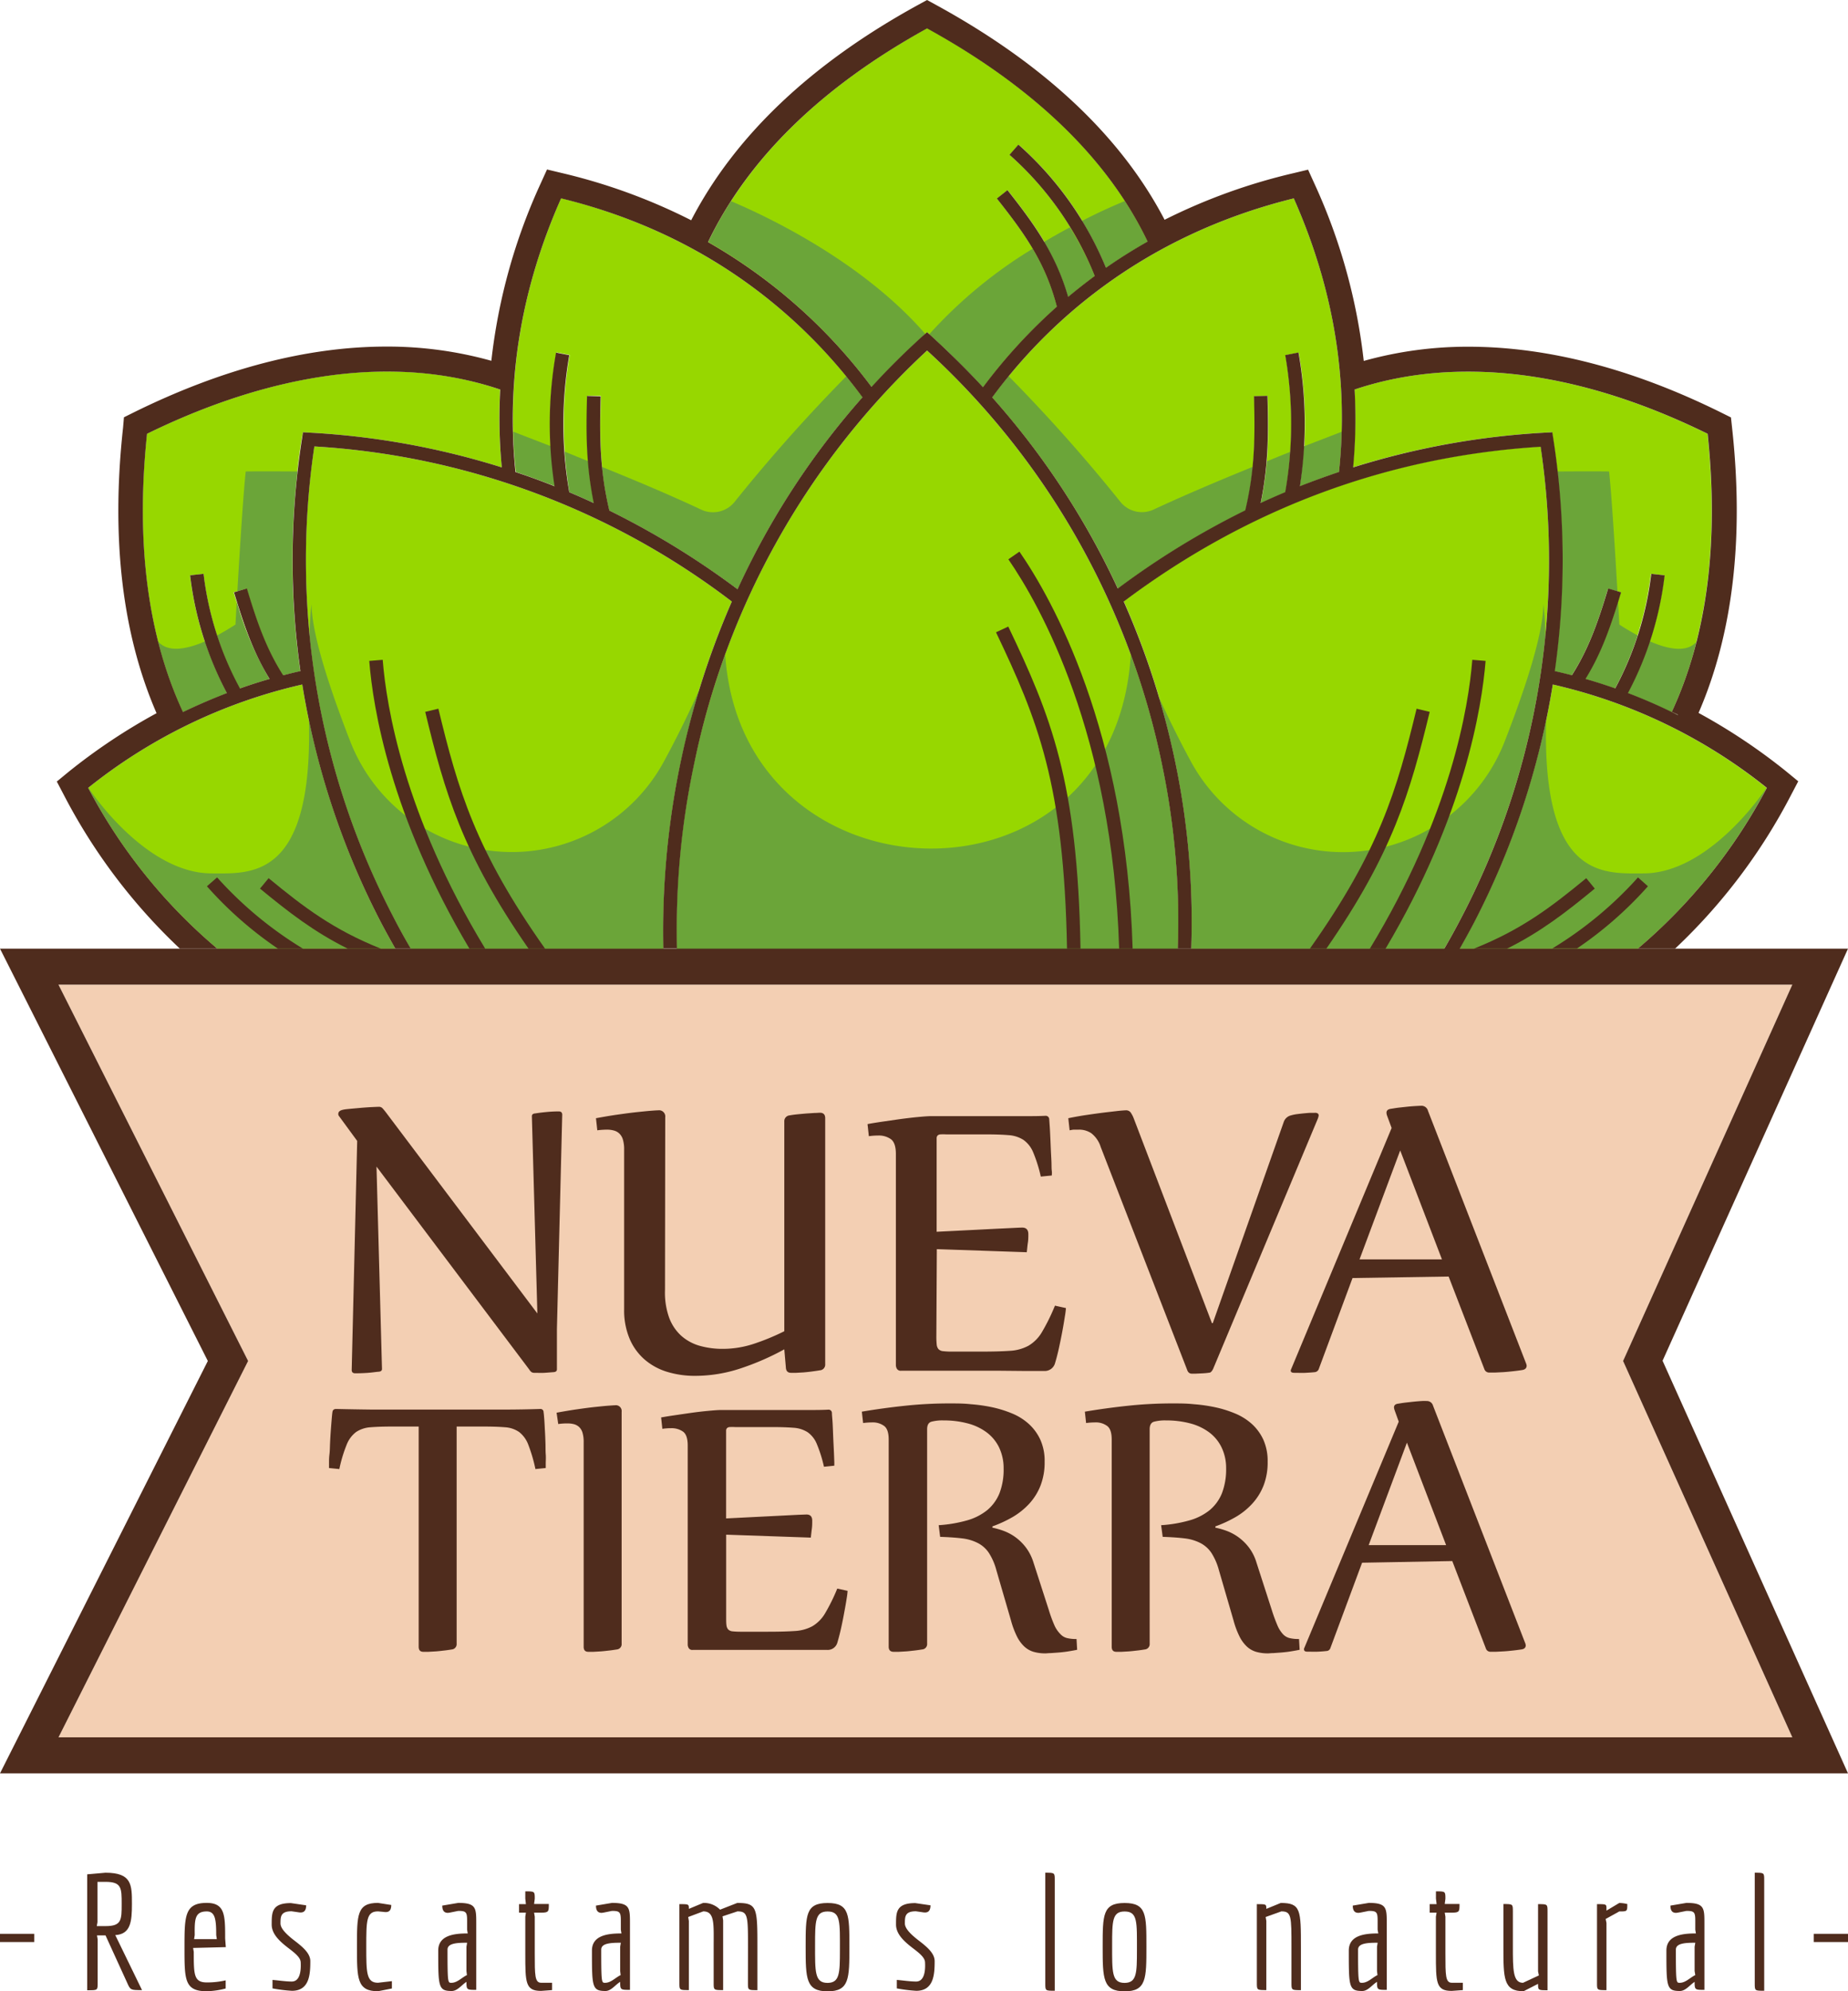 <svg xmlns="http://www.w3.org/2000/svg" viewBox="0 0 390.36 420.39"><defs><style>.cls-1{fill:#97d700;}.cls-2{fill:#4f2c1d;}.cls-3{fill:#6ba539;}.cls-4{fill:#f3cfb3;}</style></defs><title>NUEVATIERRA_logo</title><g id="Capa_2" data-name="Capa 2"><g id="Capa_1-2" data-name="Capa 1"><path class="cls-1" d="M64,91.26l1.29.07A165,165,0,0,1,106,98.68a108.67,108.67,0,0,1-.35-16.43l-.33-.12c-27-9-55.2.1-74.28,9.45-2.42,23,.15,42.75,7.61,58.75q4.56-2.22,9.26-4a70.57,70.57,0,0,1-7.76-24.86l2.84-.31a67.4,67.4,0,0,0,7.63,24.18c2.06-.72,4.15-1.39,6.26-2-3.57-5.79-5.54-11.73-7.52-18.29l2.73-.82c2,6.63,4,12.61,7.66,18.33,1.21-.31,2.42-.61,3.64-.88a166.9,166.9,0,0,1,.34-49.14Z"/><path class="cls-1" d="M128.72,107.76a171.9,171.9,0,0,1,27.07,16.61,164.19,164.19,0,0,1,26.39-40.52c-11.05-15-30.87-33.92-63.66-42-8.43,19-11.63,38.38-9.55,57.76,2.78.93,5.52,1.94,8.25,3a86.09,86.09,0,0,1,.31-28.22l2.8.55a84.38,84.38,0,0,0,0,28.93c1.73.73,3.46,1.49,5.17,2.29-1.65-8.06-1.64-14.83-1.42-22.62l2.85.07C126.65,92,126.65,99,128.72,107.76Z"/><path class="cls-1" d="M282.83,99.64c2.09-19.38-1.11-38.8-9.54-57.76C240.4,50,220.56,69,209.59,83.9a164.57,164.57,0,0,1,26.57,40.37,172,172,0,0,1,26.93-16.51c2.07-8.72,2.07-15.8,1.84-24.1l2.85-.07c.22,7.8.22,14.56-1.43,22.62,1.72-.8,3.44-1.56,5.18-2.29a84.38,84.38,0,0,0,0-28.93l2.8-.55a86.09,86.09,0,0,1,.31,28.22Q278.67,101,282.83,99.64Z"/><path class="cls-1" d="M353.9,150.72l0-.07-.79-.37c7.44-16,10-35.74,7.57-58.7-34.21-16.78-59.27-14.49-74.57-9.35a108.93,108.93,0,0,1-.35,16.45,165,165,0,0,1,40.78-7.35l1.29-.07.2,1.28a166.53,166.53,0,0,1,.33,49.14c1.21.27,2.41.56,3.61.87,3.67-5.72,5.66-11.69,7.66-18.32l2.73.82c-2,6.56-3.95,12.5-7.51,18.28q3.17.9,6.27,2a67.82,67.82,0,0,0,7.61-24.18l2.83.31a70.48,70.48,0,0,1-7.74,24.85C347.26,147.61,350.6,149.08,353.9,150.72Z"/><path class="cls-1" d="M194.87,71l1-.86.95.86c3.89,3.52,7.5,7.12,10.85,10.75a114.15,114.15,0,0,1,15.6-17c-2.43-9.36-6.8-15.41-12.67-22.83l2.24-1.77c5.61,7.11,10.18,13.39,12.82,22.53q2.67-2.23,5.61-4.41a67.76,67.76,0,0,0-18-25.58l1.88-2.15a70.54,70.54,0,0,1,18.5,26q4.13-2.88,8.79-5.53c-8.34-17.44-24-32.59-46.58-45.06C173.52,18.31,158,33.5,149.59,51.12a112.75,112.75,0,0,1,34.54,30.57Q189.11,76.26,194.87,71Z"/><path class="cls-1" d="M373.18,166.33A112.15,112.15,0,0,0,328,144.51a166.87,166.87,0,0,1-16.66,50.31c-1,1.9-2,3.7-3,5.46h37.6A114.57,114.57,0,0,0,373.18,166.33Z"/><path class="cls-1" d="M63.85,144.51a112.15,112.15,0,0,0-45.22,21.82,113.64,113.64,0,0,0,27.29,33.95H83.49c-1-1.76-2-3.56-3-5.46A166.87,166.87,0,0,1,63.85,144.51Z"/><path class="cls-1" d="M325.43,94.25c-32.24,2-61.85,13-88.06,32.68a167.68,167.68,0,0,1,10.91,34,164.69,164.69,0,0,1,3.35,39.32h53.42c1.26-2.18,2.53-4.47,3.77-6.87A162.85,162.85,0,0,0,325.43,94.25Z"/><path class="cls-1" d="M143.84,160.59A172.32,172.32,0,0,1,154.59,127,161.19,161.19,0,0,0,66.38,94.25,162.93,162.93,0,0,0,83,193.41q1.88,3.6,3.78,6.87h53.36A172,172,0,0,1,143.84,160.59Z"/><path class="cls-1" d="M245.46,161.42A162.86,162.86,0,0,0,195.83,74a163.9,163.9,0,0,0-49.2,87.19,167.92,167.92,0,0,0-3.66,39.1H248.78A161.2,161.2,0,0,0,245.46,161.42Z"/><path class="cls-2" d="M0,410v-1.73H7.24V410Z"/><path class="cls-2" d="M29.86,420.15c-2.23,0-2.33,0-3-1.55l-4.57-10h-1.8l.14.85v9.18h0c0,1.55,0,1.55-2,1.55h-.21V395.71l3.86-.34c5.59,0,5.59,2.57,5.59,6.6,0,3.73-.27,6.37-3.52,6.57L30,420.15Zm-7.55-13.51c3.39,0,3.39-1.32,3.39-4.67s0-4.67-3.39-4.67H20.59v8.5l-.14.84Z"/><path class="cls-2" d="M47.67,419.81a17.22,17.22,0,0,1-4,.58c-4.7,0-4.7-2.44-4.7-9.14s0-9.51,4.7-9.51c3.89,0,3.89,2.67,3.89,7.51l.14,1.83-6.91.17.14.84c0,4.75,0,6.44,2.74,6.44a17.17,17.17,0,0,0,4-.44Zm-2-11.27c0-3.25-.2-5-2-5-2.57,0-2.57,1.76-2.54,5l-.13.85h4.8Z"/><path class="cls-2" d="M57.56,418c1.29.1,2.78.34,4.06.34,1.63,0,2-1.94,1.9-4,0-1-1.08-1.9-2.4-2.91-1.83-1.39-3.73-3-3.73-5.11,0-2.58,0-4.54,4.06-4.54l3.22.47c0,1.46-.78,1.63-1.69,1.46l-1.39-.2c-2.3,0-2.34,1.11-2.34,2.57,0,1.08,1.29,2.3,2.64,3.38,1.87,1.43,3.66,2.82,3.66,4.58,0,2.77-.17,6.26-3.89,6.26a33.76,33.76,0,0,1-4.1-.51Z"/><path class="cls-2" d="M79.84,420.39c-4.44,0-4.44-2.67-4.44-9.41s0-9.24,4.44-9.24l2.81.44c0,1.45-.78,1.62-1.69,1.45l-1.12-.1c-2.47,0-2.47,2-2.47,7.45s0,7.62,2.47,7.62l2.94-.34v1.55Z"/><path class="cls-2" d="M98.67,407.39v-1.9c0-1.79-.21-2.06-1.87-2.06l-1.69.34a3.44,3.44,0,0,1-.51.07c-.67,0-1.18-.34-1.18-1.53l3.38-.57c3.8,0,3.8,1.08,3.8,4.36v14c-2,0-2.07,0-2.07-1.69-1,.64-1.9,1.93-3.11,1.93-2.85,0-2.85-.91-2.85-8.53,0-3.12,3.12-3.62,6.1-3.62h.13Zm-.14,8.73V411l.14-.85h-.14c-2.23,0-4,.17-4,1.46,0,7,.07,7,.81,7,1.25,0,2.17-1.09,3.29-1.63Z"/><path class="cls-2" d="M114.28,420.32c-3.32,0-3.32-1.79-3.32-7.89v-7.78l.13-.85h-1.45V402h1.45l-.13-1.18V399.3c2,0,2,0,2,1.56l-.14,1.11h3.11c0,1.59,0,1.83-1.62,1.83h-1.49l.14.85v7.78c0,4.57,0,6.17,1.35,6.17h2.3v1.55Z"/><path class="cls-2" d="M131.14,407.39v-1.9c0-1.79-.21-2.06-1.87-2.06l-1.69.34a3.44,3.44,0,0,1-.51.07c-.67,0-1.18-.34-1.18-1.53l3.38-.57c3.8,0,3.8,1.08,3.8,4.36v14c-2,0-2.07,0-2.07-1.69-1.05.64-1.9,1.93-3.11,1.93-2.85,0-2.85-.91-2.85-8.53,0-3.12,3.12-3.62,6.1-3.62h.13Zm-.14,8.73V411l.14-.85H131c-2.23,0-4,.17-4,1.46,0,7,.07,7,.81,7,1.25,0,2.17-1.09,3.29-1.63Z"/><path class="cls-2" d="M158,411.11c0-6.6,0-7.58-2.23-7.58l-3.15,1.05.13.85v14.72c-2,0-2,0-2-1.55l0-7.49c0-4.87.27-7.58-2.2-7.58l-3.18,1.19.14.84v14.59c-2,0-2,0-2-1.55V402c2,0,2,0,2,1l3-1.25a4.71,4.71,0,0,1,3.59,1.42l3.63-1.42c4.23,0,4.26,1,4.26,9.41v9c-2,0-2,0-2-1.55Z"/><path class="cls-2" d="M170.18,411c0-6.74,0-9.24,4.64-9.24s4.6,2.53,4.6,9.24,0,9.41-4.6,9.41S170.18,417.72,170.18,411Zm7.24.78c0-6,.17-8.23-2.6-8.23-2.61,0-2.65,2-2.65,7.08,0,5.68-.1,8,2.65,8C177.35,418.6,177.42,416.6,177.42,411.76Z"/><path class="cls-2" d="M189.44,418c1.29.1,2.78.34,4.07.34,1.62,0,2-1.94,1.89-4,0-1-1.08-1.9-2.4-2.91-1.83-1.39-3.73-3-3.73-5.11,0-2.58,0-4.54,4.07-4.54l3.21.47c0,1.46-.78,1.63-1.69,1.46l-1.39-.2c-2.3,0-2.33,1.11-2.33,2.57,0,1.08,1.28,2.3,2.64,3.38,1.86,1.43,3.65,2.82,3.65,4.58,0,2.77-.17,6.26-3.89,6.26a33.76,33.76,0,0,1-4.1-.51Z"/><path class="cls-2" d="M220.8,395.37c2,0,2,0,2,1.56v23.36c-2,0-2,0-2-1.56Z"/><path class="cls-2" d="M232.92,411c0-6.74,0-9.24,4.64-9.24s4.6,2.53,4.6,9.24,0,9.41-4.6,9.41S232.92,417.72,232.92,411Zm7.24.78c0-6,.17-8.23-2.6-8.23-2.61,0-2.64,2-2.64,7.08,0,5.68-.11,8,2.64,8C240.1,418.6,240.16,416.6,240.16,411.76Z"/><path class="cls-2" d="M272.8,411.11c0-6.56,0-7.58-2.13-7.58l-3.32,1.19.14.84v14.59c-2,0-2,0-2-1.55V402c2,0,2,0,2,1l3.05-1.25c4.26,0,4.26,1.49,4.26,9.41v9c-2,0-2,0-2-1.55Z"/><path class="cls-2" d="M291,407.39v-1.9c0-1.79-.2-2.06-1.86-2.06l-1.69.34a3.63,3.63,0,0,1-.51.07c-.68,0-1.19-.34-1.19-1.53l3.39-.57c3.79,0,3.79,1.08,3.79,4.36v14c-2,0-2.06,0-2.06-1.69-1.05.64-1.9,1.93-3.12,1.93-2.84,0-2.84-.91-2.84-8.53,0-3.12,3.11-3.62,6.09-3.62h.14Zm-.13,8.73V411l.13-.85h-.13c-2.24,0-4,.17-4,1.46,0,7,.07,7,.82,7,1.25,0,2.16-1.09,3.28-1.63Z"/><path class="cls-2" d="M306.63,420.32c-3.32,0-3.32-1.79-3.32-7.89v-7.78l.14-.85H302V402h1.46l-.14-1.18V399.3c2,0,2,0,2,1.56l-.14,1.11h3.12c0,1.59,0,1.83-1.63,1.83h-1.49l.14.85v7.78c0,4.57,0,6.17,1.35,6.17H309v1.55Z"/><path class="cls-2" d="M321.83,420.39c-4.26,0-4.26-2.71-4.26-9.41v-9c2,0,2,0,2,1.56v7.38c0,4.87,0,7.69,2.14,7.69l3.35-1.56-.17-.85V402c2,0,2,0,2,1.56v16.62c-2,0-2,0-2-1.35Z"/><path class="cls-2" d="M337.34,402c2,0,2,0,2,1v.37l2.71-1.62a7.93,7.93,0,0,1,1.69.23c0,1.56,0,1.56-1.69,1.56l-2.88,1.59.17.85v14.18c-2,0-2,0-2-1.55Z"/><path class="cls-2" d="M358.1,407.39v-1.9c0-1.79-.21-2.06-1.87-2.06l-1.69.34a3.44,3.44,0,0,1-.51.07c-.68,0-1.18-.34-1.18-1.53l3.38-.57c3.8,0,3.8,1.08,3.8,4.36v14c-2,0-2.07,0-2.07-1.69-1,.64-1.9,1.93-3.12,1.93-2.84,0-2.84-.91-2.84-8.53,0-3.12,3.12-3.62,6.1-3.62h.13Zm-.14,8.73V411l.14-.85H358c-2.23,0-4,.17-4,1.46,0,7,.07,7,.81,7,1.25,0,2.17-1.09,3.29-1.63Z"/><path class="cls-2" d="M370.66,395.37c2,0,2,0,2,1.56v23.36c-2,0-2,0-2-1.56Z"/><path class="cls-2" d="M383.12,410v-1.73h7.24V410Z"/><path class="cls-3" d="M65.25,152.07c.87,33.77-12.33,32.32-20.56,32.32-14,0-25.74-17.61-26-18.07h0l0,.06a113.58,113.58,0,0,0,27.26,33.9H83.49c-1-1.76-2-3.56-3-5.46A167,167,0,0,1,65.25,152.07Z"/><path class="cls-3" d="M143.84,160.59c1-4.61,2.24-9.63,3.86-14.92-2,4.48-4.52,9.69-7.52,15.21a36.52,36.52,0,0,1-31.7,19h0A36.64,36.64,0,0,1,74,156.56c-4.23-10.85-8.18-22.7-8.18-29a46.49,46.49,0,0,0-.39,6.88,163.93,163.93,0,0,0,17.57,59q1.88,3.6,3.78,6.87h53.36A172,172,0,0,1,143.84,160.59Z"/><path class="cls-3" d="M245.46,161.42a164.81,164.81,0,0,0-6.6-23.19c-3.45,55.71-82.09,53.39-85.67,0a169.68,169.68,0,0,0-6.56,23,167.92,167.92,0,0,0-3.66,39.1H248.78A161.2,161.2,0,0,0,245.46,161.42Z"/><path class="cls-3" d="M326.4,134.39a49.38,49.38,0,0,0-.39-6.88c0,6.35-3.95,18.2-8.18,29.05a36.64,36.64,0,0,1-34.5,23.34h0a36.52,36.52,0,0,1-31.7-19c-2.66-4.89-4.92-9.53-6.8-13.64,1.43,4.85,2.57,9.46,3.45,13.72a164.69,164.69,0,0,1,3.35,39.32h53.42c1.26-2.18,2.53-4.47,3.77-6.87A163.65,163.65,0,0,0,326.4,134.39Z"/><path class="cls-3" d="M373.15,166.38l0-.06h0c-.31.47-12,18.07-26,18.07-8.23,0-21.43,1.45-20.56-32.32a167,167,0,0,1-15.26,42.75c-1,1.9-2,3.7-3,5.46h37.6A114.38,114.38,0,0,0,373.15,166.38Z"/><path class="cls-3" d="M348.49,135.39a74.09,74.09,0,0,1-4.64,10.92A110.46,110.46,0,0,1,354.38,151l0-.08-1.28-.6a83.1,83.1,0,0,0,5.2-14.77C356.19,137.89,352.15,137,348.49,135.39Z"/><path class="cls-3" d="M339.66,124.23l2,.61c-.47-8-1.25-20.7-1.77-25.3-3.47-.06-10.26,0-10.91,0a166,166,0,0,1-.6,42.14c1.21.27,2.41.56,3.61.87C335.67,136.83,337.66,130.86,339.66,124.23Z"/><path class="cls-3" d="M345.91,134.14c-1.56-.83-2.92-1.68-3.85-2.28,0,0-.1-1.93-.27-4.86a68.86,68.86,0,0,1-6.91,16.33q3.17.9,6.27,2A70.67,70.67,0,0,0,345.91,134.14Z"/><path class="cls-3" d="M283.39,91.16l-8,3.09c-.16,2.76-.43,5.57-.83,8.41q4.08-1.62,8.24-3C283.13,96.81,283.31,94,283.39,91.16Z"/><path class="cls-3" d="M266.35,106.21c1.72-.8,3.44-1.56,5.18-2.29q.68-4.32,1-8.52c-1.71.68-3.35,1.33-4.9,2A72.06,72.06,0,0,1,266.35,106.21Z"/><path class="cls-3" d="M263.09,107.76a68.44,68.44,0,0,0,1.54-9.2c-10.62,4.31-17.17,7.26-20.91,9a5.84,5.84,0,0,1-7.08-1.64,349.2,349.2,0,0,0-23.58-26.5c-1.25,1.52-2.4,3-3.47,4.46a164.57,164.57,0,0,1,26.57,40.37A172,172,0,0,1,263.09,107.76Z"/><path class="cls-3" d="M148.09,107.58c-3.74-1.76-10.3-4.71-20.92-9a70.44,70.44,0,0,0,1.55,9.2,171.9,171.9,0,0,1,27.07,16.61,164.19,164.19,0,0,1,26.39-40.52q-1.59-2.16-3.43-4.41a349.2,349.2,0,0,0-23.58,26.5A5.85,5.85,0,0,1,148.09,107.58Z"/><path class="cls-3" d="M120.28,103.92c1.73.73,3.46,1.49,5.17,2.29a72,72,0,0,1-1.24-8.85l-4.9-2Q119.61,99.6,120.28,103.92Z"/><path class="cls-3" d="M109,99.64c2.78.93,5.52,1.94,8.25,3-.41-2.84-.67-5.65-.83-8.41l-8-3.09C108.49,94,108.67,96.81,109,99.64Z"/><path class="cls-3" d="M63.41,141.68a166,166,0,0,1-.59-42.14c-.65,0-7.44-.06-10.91,0-.52,4.6-1.3,17.24-1.77,25.28l2-.59c2,6.63,4,12.61,7.66,18.33C61,142.25,62.19,142,63.41,141.68Z"/><path class="cls-3" d="M33.42,135.46a84,84,0,0,0,5.25,14.87q4.56-2.22,9.26-4a73.37,73.37,0,0,1-4.64-10.91C39.61,137,35.56,137.89,33.42,135.46Z"/><path class="cls-3" d="M56.9,143.34A68.67,68.67,0,0,1,50,127.11c-.16,2.87-.26,4.75-.26,4.75-.94.6-2.31,1.46-3.88,2.29a69.32,69.32,0,0,0,4.77,11.18C52.7,144.61,54.79,143.94,56.9,143.34Z"/><path class="cls-3" d="M184.13,81.69q5-5.43,10.74-10.69l.57-.52c-13.92-16-35.11-25.5-41-28a80.22,80.22,0,0,0-4.81,8.6A112.75,112.75,0,0,1,184.13,81.69Z"/><path class="cls-3" d="M231.23,58.26A69.81,69.81,0,0,0,226,48c-1.73.92-3.57,1.95-5.48,3.09a48.72,48.72,0,0,1,5.07,11.63Q228.29,60.44,231.23,58.26Z"/><path class="cls-3" d="M207.63,81.75a114.15,114.15,0,0,1,15.6-17,46.45,46.45,0,0,0-5.1-12.23A97.53,97.53,0,0,0,196.3,70.56l.48.44C200.67,74.52,204.28,78.12,207.63,81.75Z"/><path class="cls-3" d="M233.62,56.55q4.13-2.88,8.79-5.53a75.81,75.81,0,0,0-4.83-8.57c-1.74.72-5,2.11-9,4.18A72.87,72.87,0,0,1,233.62,56.55Z"/><polygon class="cls-4" points="378.6 207.88 12.35 207.88 52.41 287.33 12.35 366.79 378.6 366.79 342.85 287.33 378.6 207.88"/><path class="cls-2" d="M80,233.67a1,1,0,0,1,.79.3c.19.2.4.46.65.77l32.07,42.56-1.16-41.64q0-.56.75-.6c.55-.09,1.3-.19,2.22-.28s1.83-.14,2.7-.14c.49,0,.74.23.74.7l-1.12,45.25v8.49c0,.38-.24.58-.74.61s-1.18.1-1.88.14-1.4,0-2.11,0a1.1,1.1,0,0,1-.65-.16,1.92,1.92,0,0,1-.46-.53L79.53,246.29,80.69,289c0,.37-.24.57-.74.6s-1.32.17-2.3.24-1.85.09-2.62.09c-.49,0-.74-.23-.74-.7l1.16-48.36-3.81-5.2a.69.69,0,0,1-.18-.51c0-.4.28-.68.83-.83s1.13-.18,1.91-.26l2.34-.21c.79-.06,1.51-.11,2.16-.14S79.8,233.67,80,233.67Z"/><path class="cls-2" d="M140.47,272.33a15.68,15.68,0,0,0,.88,5.87,9.68,9.68,0,0,0,2.6,3.85,10,10,0,0,0,3.9,2.09,17.74,17.74,0,0,0,4.83.63,20.83,20.83,0,0,0,6.57-1.07,48.61,48.61,0,0,0,6.42-2.65V236.78a1.23,1.23,0,0,1,1.12-1.3c.49-.09,1.06-.17,1.69-.23s1.26-.12,1.88-.17l1.7-.11c.51,0,.88-.05,1.13-.05.75,0,1.12.39,1.12,1.16V288a1.2,1.2,0,0,1-1.12,1.3c-.52.09-1.09.17-1.69.25s-1.19.14-1.76.19l-1.56.09-1.07,0c-.71,0-1.08-.38-1.11-1.16l-.33-3.8a54.66,54.66,0,0,1-9.16,4,30.52,30.52,0,0,1-9.73,1.6,20,20,0,0,1-5.8-.83,13.13,13.13,0,0,1-4.75-2.56,12,12,0,0,1-3.21-4.38,15.42,15.42,0,0,1-1.18-6.29v-33.7a7.21,7.21,0,0,0-.26-2.11,2.87,2.87,0,0,0-.74-1.27,2.61,2.61,0,0,0-1.16-.65,5.43,5.43,0,0,0-1.51-.19,17.06,17.06,0,0,0-2,.14l-.28-2.55c1.67-.31,3.26-.58,4.76-.79s2.83-.39,4-.51,2.13-.22,2.9-.28,1.27-.09,1.49-.09a1.31,1.31,0,0,1,1.48,1.48Z"/><path class="cls-2" d="M197.79,282.08a15.8,15.8,0,0,0,.07,1.74,1.79,1.79,0,0,0,.37,1,1.56,1.56,0,0,0,1,.44,16.07,16.07,0,0,0,2,.09h6q3.71,0,6-.16a9.34,9.34,0,0,0,4-1.07,8.06,8.06,0,0,0,2.85-2.87,41.69,41.69,0,0,0,2.76-5.6l2.32.51a15.87,15.87,0,0,1-.21,1.68c-.14.89-.31,1.94-.53,3.13s-.47,2.4-.74,3.64-.56,2.32-.84,3.25a2.25,2.25,0,0,1-2.27,1.58l-4.09,0-5.27-.05-6.21,0-6.94,0h-7.71a.93.93,0,0,1-.88-.39,1.58,1.58,0,0,1-.23-.77v-44.6c0-1.58-.36-2.63-1.07-3.14a4.41,4.41,0,0,0-2.64-.76,15.29,15.29,0,0,0-2,.14l-.28-2.55c.65-.13,1.59-.28,2.83-.47l3.88-.56c1.34-.18,2.64-.34,3.9-.46s2.23-.19,2.94-.19h16.9c1,0,2.15,0,3.29,0s2.42,0,3.81-.07a.74.74,0,0,1,.83.7l.12,1.71c.05.72.08,1.49.12,2.33s.07,1.68.11,2.55.09,1.67.12,2.41,0,1.38.07,1.9,0,.86,0,1l-2.32.23a30.34,30.34,0,0,0-1.6-5.1,6,6,0,0,0-2.07-2.65,6.61,6.61,0,0,0-3.18-1c-1.28-.11-2.94-.16-5-.16h-8.17a11.27,11.27,0,0,0-1.19,0,1,1,0,0,0-.58.23.83.83,0,0,0-.21.53c0,.23,0,.55,0,1v18.8l7-.35,5.52-.28,3.78-.18c1-.05,1.55-.07,1.77-.07.86,0,1.3.46,1.3,1.39,0,.59,0,1.19-.1,1.81s-.14,1.29-.23,2l-19-.65Z"/><path class="cls-2" d="M271.17,236.87a2.14,2.14,0,0,1,1.53-1.39,8.34,8.34,0,0,1,1.39-.28c.5-.06,1-.12,1.44-.16s.89-.08,1.28-.1l.9,0a1,1,0,0,1,.68.16.58.58,0,0,1,.16.4,3.17,3.17,0,0,1-.23.79l-22.05,52.67c-.25.53-.51.81-.79.84s-.41.06-.76.09-.73.06-1.12.07l-1.11.05-.72,0a1,1,0,0,1-.54-.14,1.14,1.14,0,0,1-.44-.6l-18.28-47.11a5.9,5.9,0,0,0-2-2.92,4.63,4.63,0,0,0-2.62-.75c-.31,0-.62,0-.95,0s-.67.08-1,.14l-.28-2.55q2-.42,4.08-.72c1.36-.2,2.61-.37,3.74-.51l2.85-.33c.78-.07,1.27-.11,1.49-.11a1.18,1.18,0,0,1,1,.44,5.7,5.7,0,0,1,.65,1.23L256,279.34h.18Z"/><path class="cls-2" d="M285.7,269.82l-7.15,19.26a1,1,0,0,1-.84.61c-.55.06-1.19.1-1.9.14s-1.52,0-2.41,0c-.5,0-.75-.15-.75-.46a.52.52,0,0,1,.05-.23l21.26-51-1-2.7a2.46,2.46,0,0,1-.09-.51c0-.46.29-.74.88-.83s1.08-.18,1.74-.26l1.93-.21c.62-.06,1.19-.1,1.72-.13s.91-.05,1.16-.05a1.41,1.41,0,0,1,1.34,1.07l20.7,53.28a1.88,1.88,0,0,1,.14.51q0,.78-.93.93c-.55.09-1.18.17-1.88.25s-1.37.14-2,.19l-1.83.09-1.21,0a1.05,1.05,0,0,1-1.07-.69L306,269.5Zm1.48-3.94h17.41l-8.82-23Z"/><path class="cls-2" d="M83,301.17c-1.9,0-3.46.05-4.69.15a6.22,6.22,0,0,0-3.08,1,6.14,6.14,0,0,0-2,2.68,29.35,29.35,0,0,0-1.55,5.15l-2.18-.22c0-.12,0-.44,0-1s0-1.15.09-1.88.09-1.52.13-2.39.09-1.73.15-2.56.12-1.6.18-2.31.11-1.27.17-1.68.29-.65.79-.65q4,.09,7.59.13c2.41,0,4.64,0,6.67,0H99.77q3.06,0,6.72,0t7.64-.13a.64.64,0,0,1,.69.65c.06.41.11,1,.16,1.68s.08,1.48.13,2.31.08,1.68.11,2.56,0,1.67.06,2.39,0,1.36,0,1.88,0,.84,0,1l-2.18.22a32.79,32.79,0,0,0-1.51-5.15,6.1,6.1,0,0,0-1.94-2.68,5.91,5.91,0,0,0-3-1c-1.21-.1-2.77-.15-4.69-.15H96.46V347a1.13,1.13,0,0,1-1,1.23c-.5.08-1,.16-1.64.23s-1.17.14-1.74.18l-1.57.09-1.07,0c-.7,0-1-.36-1-1.09V301.17Z"/><path class="cls-2" d="M117.57,298.25c1.57-.29,3.06-.54,4.47-.74s2.67-.37,3.75-.48,2-.21,2.73-.26,1.19-.09,1.4-.09a1.23,1.23,0,0,1,1.39,1.39V347a1.12,1.12,0,0,1-1,1.23c-.5.08-1,.16-1.64.23s-1.18.14-1.74.18l-1.57.09-1.07,0c-.7,0-1-.36-1-1.09V304.49a6.79,6.79,0,0,0-.24-2,2.71,2.71,0,0,0-.7-1.2,2.55,2.55,0,0,0-1.09-.61,5.58,5.58,0,0,0-1.42-.17,13.76,13.76,0,0,0-1.92.13Z"/><path class="cls-2" d="M153.39,341.44c0,.7,0,1.24.06,1.64a1.68,1.68,0,0,0,.35.91,1.48,1.48,0,0,0,.94.42,16.94,16.94,0,0,0,1.83.08h5.63q3.5,0,5.67-.15a8.88,8.88,0,0,0,3.71-1,7.66,7.66,0,0,0,2.69-2.71,39.43,39.43,0,0,0,2.59-5.25l2.18.48a14.76,14.76,0,0,1-.19,1.57q-.19,1.26-.51,2.94c-.2,1.12-.43,2.26-.69,3.43s-.53,2.18-.79,3.05a2.11,2.11,0,0,1-2.14,1.48c-1.07,0-2.35,0-3.84,0l-4.95,0-5.84,0-6.53,0h-7.24a.88.88,0,0,1-.83-.37,1.49,1.49,0,0,1-.22-.72V305.19c0-1.49-.33-2.47-1-2.95a4.17,4.17,0,0,0-2.49-.72,13.37,13.37,0,0,0-1.87.13l-.26-2.4c.61-.11,1.49-.26,2.66-.43s2.38-.35,3.64-.53,2.49-.32,3.67-.43,2.1-.18,2.77-.18h15.88l3.09,0c1.08,0,2.27,0,3.58-.07a.7.7,0,0,1,.79.66c0,.41.06.94.11,1.61s.08,1.4.11,2.18.06,1.59.1,2.4.08,1.57.11,2.27.05,1.3.07,1.79,0,.8,0,.92l-2.18.22a28.49,28.49,0,0,0-1.51-4.8,5.6,5.6,0,0,0-1.94-2.49,6.25,6.25,0,0,0-3-.94c-1.2-.1-2.77-.15-4.69-.15h-7.67a10.47,10.47,0,0,0-1.12,0,.87.87,0,0,0-.54.22.76.76,0,0,0-.2.5c0,.22,0,.52,0,.9v17.67l6.57-.33,5.19-.26,3.55-.18,1.66-.06c.81,0,1.22.43,1.22,1.31,0,.55,0,1.12-.08,1.7s-.14,1.2-.22,1.87L153.39,324Z"/><path class="cls-2" d="M198.28,322a28.81,28.81,0,0,0,5.94-1,12,12,0,0,0,4.29-2.16,9.08,9.08,0,0,0,2.62-3.6A13.89,13.89,0,0,0,212,310a10.08,10.08,0,0,0-1-4.5,8.71,8.71,0,0,0-2.67-3.16,11.66,11.66,0,0,0-4-1.85,19.28,19.28,0,0,0-5-.61,9,9,0,0,0-2.62.28q-.87.29-.87,1.59V347a1.13,1.13,0,0,1-1.05,1.23c-.5.08-1,.16-1.64.23s-1.18.14-1.74.18l-1.57.09-1.07,0c-.7,0-1.05-.36-1.05-1.09V303.92c0-1.45-.32-2.42-1-2.9a4,4,0,0,0-2.48-.72,14.86,14.86,0,0,0-1.92.13l-.27-2.4c2.91-.49,5.93-.91,9.06-1.24a88.32,88.32,0,0,1,9.57-.5c1.4,0,2.87,0,4.41.17a34.23,34.23,0,0,1,4.54.65,24.24,24.24,0,0,1,4.23,1.33,12.15,12.15,0,0,1,3.51,2.23,10.33,10.33,0,0,1,2.4,3.32,10.82,10.82,0,0,1,.89,4.6,13.48,13.48,0,0,1-.85,5,12.23,12.23,0,0,1-2.35,3.82,15.18,15.18,0,0,1-3.51,2.84,25.86,25.86,0,0,1-4.32,2v.27a16.44,16.44,0,0,1,2.35.67,10.53,10.53,0,0,1,2.47,1.31,10.75,10.75,0,0,1,2.22,2.16,10.31,10.31,0,0,1,1.64,3.23l3.23,10a29.22,29.22,0,0,0,1.2,3.27A6.21,6.21,0,0,0,224,345a2.82,2.82,0,0,0,1.4.83,8.27,8.27,0,0,0,2,.2l.13,2.27c-.55.12-1.15.22-1.81.33s-1.3.18-1.94.24L222,349c-.51,0-.9.06-1.16.06a9,9,0,0,1-2.49-.32,5,5,0,0,1-2-1.14,7.53,7.53,0,0,1-1.55-2.14,18.52,18.52,0,0,1-1.24-3.33l-3.1-10.65a12.69,12.69,0,0,0-1.57-3.62,6.21,6.21,0,0,0-2.29-2.07,9.69,9.69,0,0,0-3.31-1c-1.3-.16-2.86-.27-4.7-.33Z"/><path class="cls-2" d="M245.27,322a28.6,28.6,0,0,0,5.93-1,12,12,0,0,0,4.3-2.16,9.08,9.08,0,0,0,2.62-3.6A14.08,14.08,0,0,0,259,310a10,10,0,0,0-1-4.5,8.68,8.68,0,0,0-2.66-3.16,11.66,11.66,0,0,0-4-1.85,19.36,19.36,0,0,0-5-.61,9,9,0,0,0-2.61.28c-.59.19-.88.72-.88,1.59V347a1.13,1.13,0,0,1-1,1.23c-.5.08-1,.16-1.64.23s-1.18.14-1.74.18l-1.58.09-1.06,0c-.7,0-1-.36-1-1.09V303.92c0-1.45-.32-2.42-1-2.9a4,4,0,0,0-2.49-.72,15.09,15.09,0,0,0-1.92.13l-.26-2.4c2.91-.49,5.93-.91,9.05-1.24a88.64,88.64,0,0,1,9.58-.5c1.4,0,2.86,0,4.41.17a33.85,33.85,0,0,1,4.53.65,23.71,23.71,0,0,1,4.23,1.33,12.34,12.34,0,0,1,3.52,2.23,10.33,10.33,0,0,1,2.4,3.32,11,11,0,0,1,.89,4.6,13.48,13.48,0,0,1-.85,5,12.26,12.26,0,0,1-2.36,3.82,14.77,14.77,0,0,1-3.51,2.84,25.86,25.86,0,0,1-4.32,2v.27a16.18,16.18,0,0,1,2.36.67,10.47,10.47,0,0,1,2.46,1.31,10.79,10.79,0,0,1,2.23,2.16,10.09,10.09,0,0,1,1.63,3.23l3.23,10a33.86,33.86,0,0,0,1.2,3.27A6.42,6.42,0,0,0,271,345a2.82,2.82,0,0,0,1.4.83,8.21,8.21,0,0,0,2,.2l.13,2.27c-.55.12-1.16.22-1.81.33s-1.3.18-1.94.24L269,349c-.51,0-.89.06-1.15.06a9,9,0,0,1-2.49-.32,4.93,4.93,0,0,1-2-1.14,7.53,7.53,0,0,1-1.55-2.14,17.79,17.79,0,0,1-1.24-3.33l-3.1-10.65a13,13,0,0,0-1.57-3.62,6.29,6.29,0,0,0-2.29-2.07,9.68,9.68,0,0,0-3.32-1c-1.29-.16-2.86-.27-4.69-.33Z"/><path class="cls-2" d="M287.72,329.92,281,348a.88.88,0,0,1-.79.56c-.52.06-1.12.11-1.78.14s-1.43,0-2.27,0c-.47,0-.7-.15-.7-.44a.51.51,0,0,1,0-.22l20-47.9-.91-2.53a2.28,2.28,0,0,1-.09-.48c0-.43.28-.7.83-.78s1-.17,1.64-.24,1.22-.14,1.81-.2,1.12-.1,1.61-.13.86,0,1.09,0a1.34,1.34,0,0,1,1.27,1l19.45,50.08a1.71,1.71,0,0,1,.13.48c0,.5-.29.79-.87.88s-1.11.16-1.76.23-1.3.14-1.92.18l-1.73.09-1.13,0a1,1,0,0,1-1-.66l-7.11-18.49Zm1.39-3.71h16.36l-8.28-21.64Z"/><path class="cls-2" d="M390.36,374.39H0l43.9-87.06L0,200.28H390.36l-39.17,87Zm-378-7.61H378.6l-35.75-79.45,35.75-79.45H12.35l40.06,79.45Z"/><path class="cls-2" d="M213,118.08c6.75,9.79,22,36.85,23.4,82.2h2.85c-1.37-46.16-17-73.81-23.91-83.82Z"/><path class="cls-2" d="M313.81,139.53,311,139.3c-.78,9.88-4.52,32.78-21.65,61h3.32C309.33,172.23,313,149.45,313.81,139.53Z"/><path class="cls-2" d="M302,150.29l-2.77-.67c-4.14,17.12-7.84,29.91-22.54,50.66h3.48C294.18,180.1,297.87,167.3,302,150.29Z"/><path class="cls-2" d="M80.84,139.3l-2.84.23c.78,9.92,4.48,32.7,21.16,60.75h3.33C85.36,172.08,81.62,149.18,80.84,139.3Z"/><path class="cls-2" d="M210.39,133.49c8.79,18.45,14.37,32,15,66.79h2.85c-.61-35.42-6.29-49.21-15.26-68Z"/><path class="cls-2" d="M92.6,149.62l-2.78.67c4.12,17,7.8,29.81,21.83,50h3.49C100.44,179.53,96.74,166.74,92.6,149.62Z"/><path class="cls-2" d="M348.1,187.11,346,185.24a79.92,79.92,0,0,1-18.1,15h5.22A79.9,79.9,0,0,0,348.1,187.11Z"/><path class="cls-2" d="M335.07,185.4c-7.52,6.19-13.69,10.87-23.73,14.88h7c7.1-3.54,12.38-7.61,18.53-12.68Z"/><path class="cls-2" d="M45.86,185.24l-2.15,1.87a79.63,79.63,0,0,0,15,13.17H64A80.18,80.18,0,0,1,45.86,185.24Z"/><path class="cls-2" d="M56.74,185.4l-1.82,2.2c6.15,5.06,11.42,9.14,18.53,12.68h7C70.42,196.27,64.26,191.59,56.74,185.4Z"/><path class="cls-2" d="M18.63,166.33a112.15,112.15,0,0,1,45.22-21.82,166.87,166.87,0,0,0,16.66,50.31c1,1.9,2,3.7,3,5.46h3.27Q84.85,197,83,193.41a162.93,162.93,0,0,1-16.6-99.16A161.19,161.19,0,0,1,154.59,127a173.67,173.67,0,0,0-14.47,73.24H143a167.92,167.92,0,0,1,3.66-39.1A163.9,163.9,0,0,1,195.83,74a162.86,162.86,0,0,1,49.63,87.43,161.2,161.2,0,0,1,3.32,38.86h2.85A164.69,164.69,0,0,0,248.28,161a167.68,167.68,0,0,0-10.91-34c26.21-19.67,55.82-30.67,88.06-32.68a162.85,162.85,0,0,1-16.61,99.16c-1.24,2.4-2.51,4.69-3.77,6.87h3.27c1-1.76,2-3.56,3-5.46A166.87,166.87,0,0,0,328,144.51a112.15,112.15,0,0,1,45.22,21.82,114.57,114.57,0,0,1-27.26,33.95h7.87a120.89,120.89,0,0,0,24.57-32.57l1.45-2.76-2.43-2a124.11,124.11,0,0,0-18.63-12.44c7.26-16.69,9.64-37,7.07-60.32l-.22-2.06-1.87-.93c-18.75-9.31-36.78-14-53.58-14a81.43,81.43,0,0,0-22.12,3,122.05,122.05,0,0,0-10.47-37.54l-1.29-2.84-3,.72A122.74,122.74,0,0,0,246,46.4C236.81,28.78,220.58,13.52,197.65,1l-1.83-1L194,1c-22.66,12.4-38.77,27.7-48,45.5a122.17,122.17,0,0,0-27.45-10l-3-.72-1.29,2.84a121.84,121.84,0,0,0-10.47,37.55,81.4,81.4,0,0,0-22.17-3c-16.79,0-34.82,4.72-53.57,14l-1.87.93L26,90.23c-2.57,23.37-.19,43.64,7.07,60.34A124.13,124.13,0,0,0,14.43,163L12,165l1.45,2.76A121.08,121.08,0,0,0,38,200.28h7.91A113.64,113.64,0,0,1,18.63,166.33Zm267.51-84.1c15.3-5.14,40.36-7.43,74.57,9.35,2.42,23-.13,42.71-7.57,58.7l1.28.6,0,.08a110.46,110.46,0,0,0-10.53-4.65,70.48,70.48,0,0,0,7.74-24.85l-2.83-.31a67.82,67.82,0,0,1-7.61,24.18q-3.11-1.1-6.27-2c3.56-5.78,5.53-11.72,7.51-18.28l-2.73-.82c-2,6.63-4,12.6-7.66,18.32-1.2-.31-2.4-.6-3.61-.87a166.53,166.53,0,0,0-.33-49.14l-.2-1.28-1.29.07a165,165,0,0,0-40.78,7.35A108.93,108.93,0,0,0,286.14,82.23ZM273.29,41.88c8.43,19,11.63,38.38,9.54,57.76q-4.15,1.39-8.24,3a86.09,86.09,0,0,0-.31-28.22l-2.8.55a84.38,84.38,0,0,1,0,28.93c-1.74.73-3.46,1.49-5.18,2.29,1.65-8.06,1.65-14.82,1.43-22.62l-2.85.07c.23,8.3.23,15.38-1.84,24.1a172,172,0,0,0-26.93,16.51A164.57,164.57,0,0,0,209.59,83.9C220.56,69,240.4,50,273.29,41.88ZM195.83,6C218.42,18.43,234.07,33.58,242.41,51q-4.66,2.64-8.79,5.53a70.54,70.54,0,0,0-18.5-26l-1.88,2.15a67.76,67.76,0,0,1,18,25.58q-2.94,2.18-5.61,4.41c-2.64-9.14-7.21-15.42-12.82-22.53l-2.24,1.77c5.87,7.42,10.24,13.47,12.67,22.83a114.15,114.15,0,0,0-15.6,17c-3.35-3.63-7-7.23-10.85-10.75l-.95-.86-1,.86q-5.77,5.25-10.74,10.69a112.75,112.75,0,0,0-34.54-30.57C158,33.5,173.52,18.31,195.83,6ZM118.52,41.88c32.79,8,52.61,27,63.66,42a164.19,164.19,0,0,0-26.39,40.52,171.9,171.9,0,0,0-27.07-16.61c-2.07-8.73-2.07-15.81-1.84-24.1L124,83.59c-.22,7.79-.23,14.56,1.42,22.62-1.71-.8-3.44-1.56-5.17-2.29a84.38,84.38,0,0,1,0-28.93l-2.8-.55a86.09,86.09,0,0,0-.31,28.22c-2.73-1.08-5.47-2.09-8.25-3C106.89,80.26,110.09,60.84,118.52,41.88ZM31.06,91.58c19.08-9.35,47.23-18.41,74.28-9.45l.33.12A108.67,108.67,0,0,0,106,98.68a165,165,0,0,0-40.78-7.35L64,91.26l-.2,1.28a166.9,166.9,0,0,0-.34,49.14c-1.22.27-2.43.57-3.64.88-3.67-5.72-5.66-11.7-7.66-18.33l-2.73.82c2,6.56,3.95,12.5,7.52,18.29-2.11.6-4.2,1.27-6.26,2A67.4,67.4,0,0,1,43,121.15l-2.84.31a70.57,70.57,0,0,0,7.76,24.86q-4.69,1.8-9.26,4C31.21,134.33,28.64,114.59,31.06,91.58Z"/></g></g></svg>